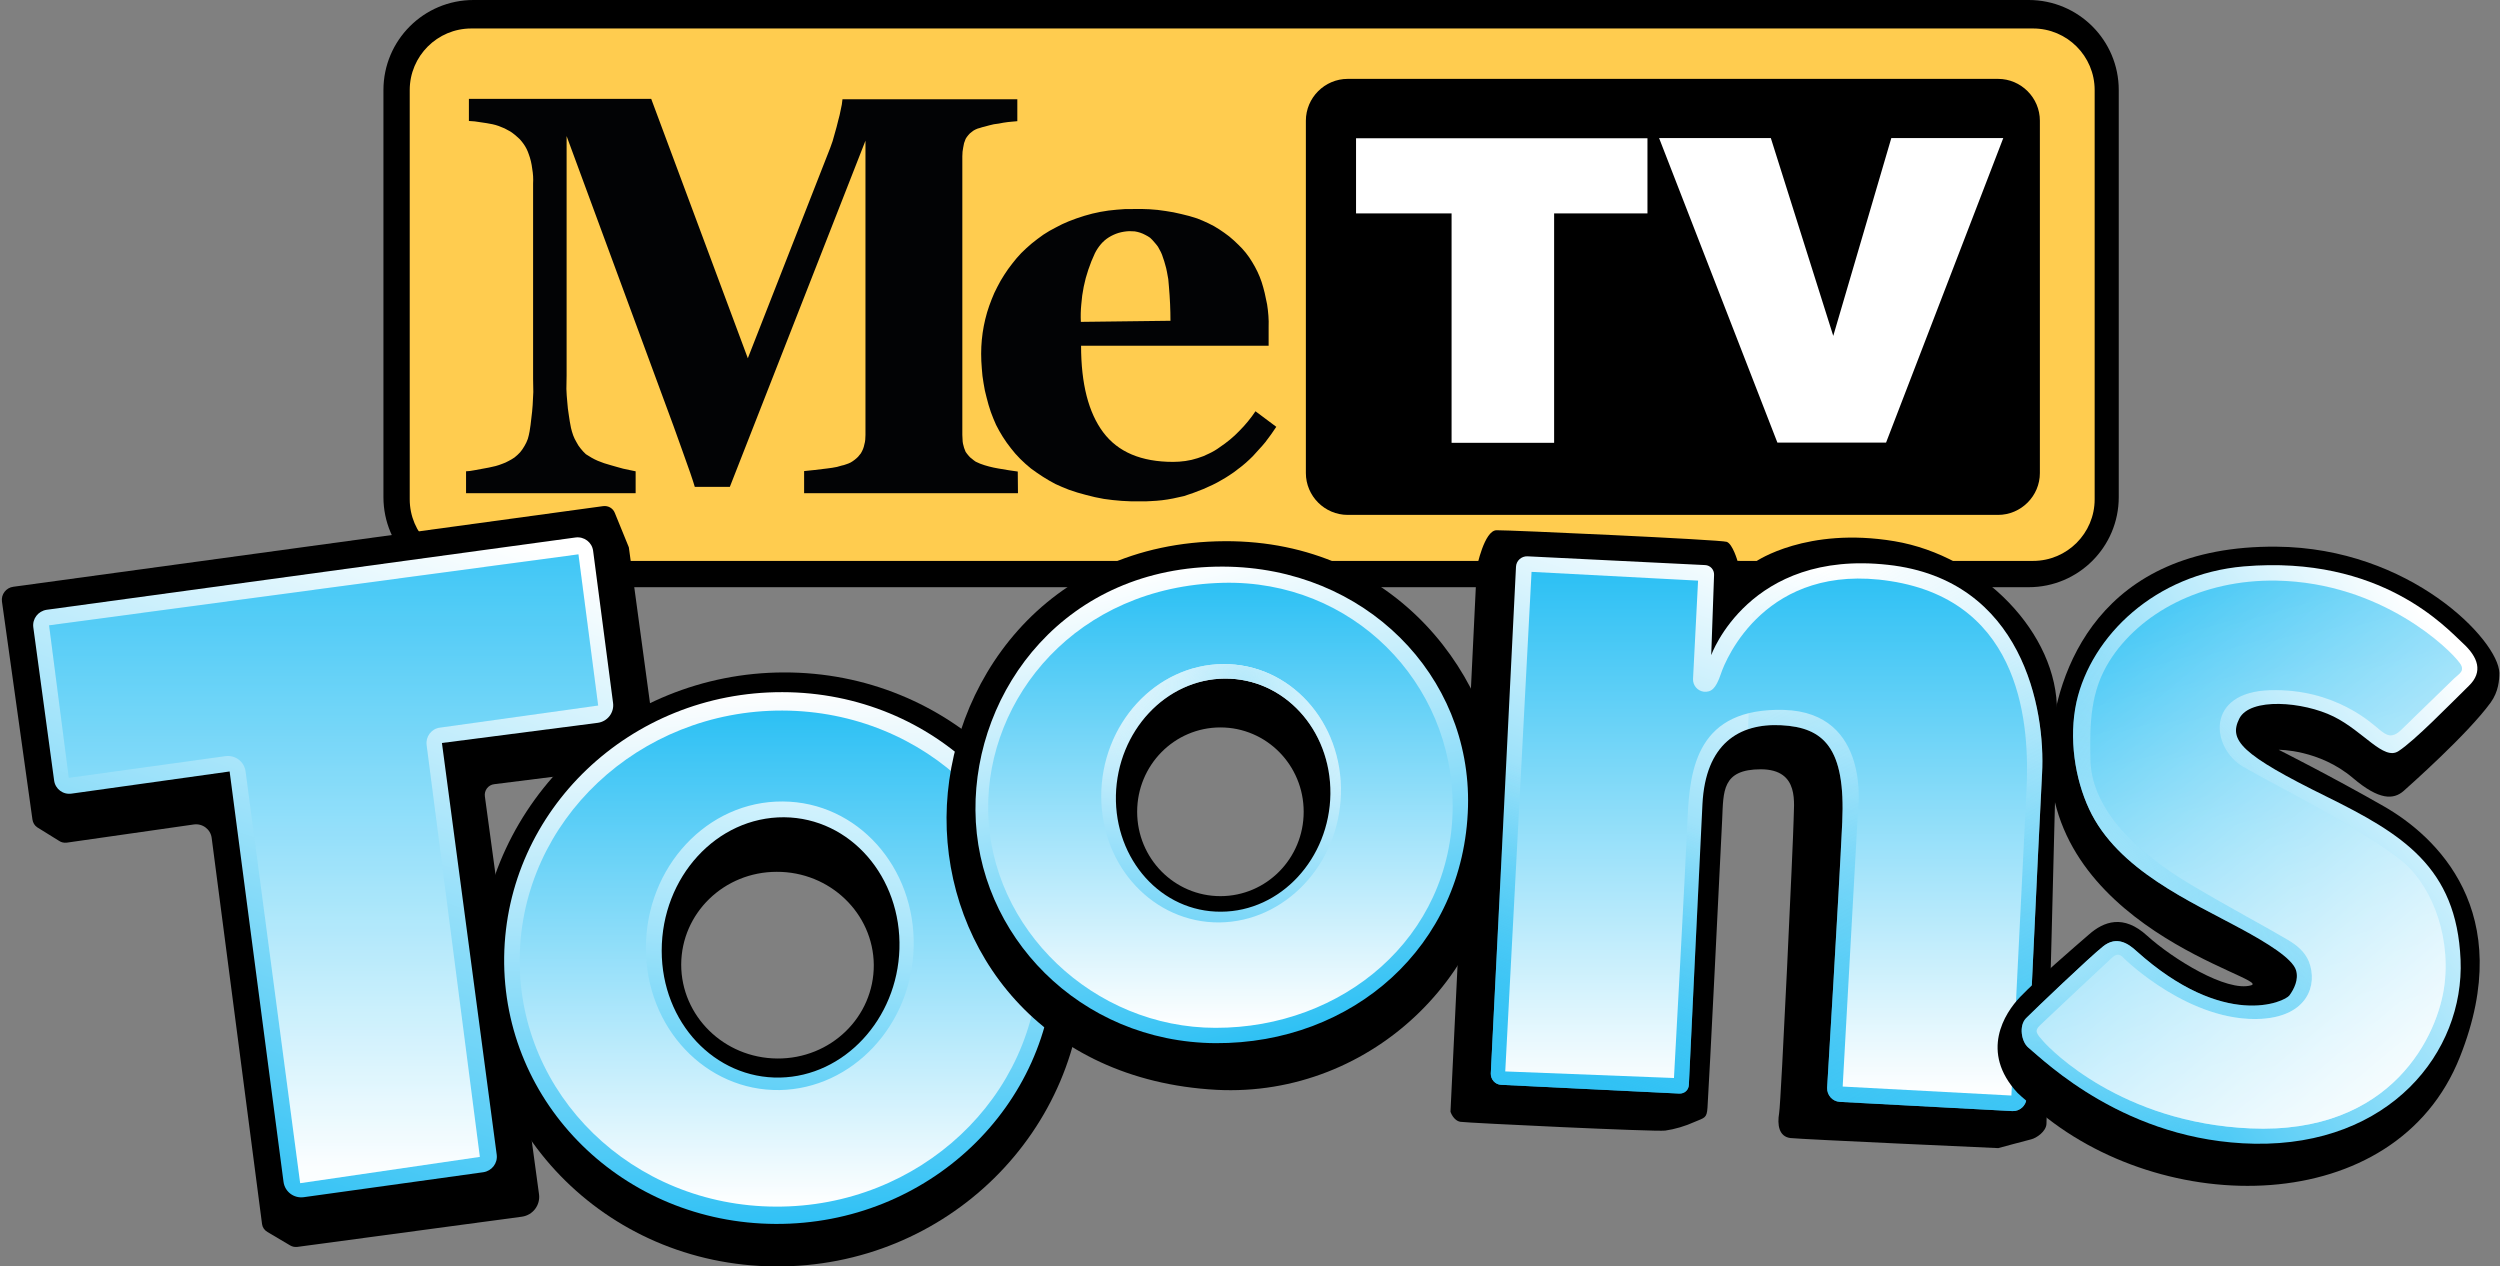 <svg version="1.2" xmlns="http://www.w3.org/2000/svg" viewBox="0 0 1141 578" width="1141" height="578">
	<rect x="0" y="0" width="1141" height="578" fill="#808080" stroke="none"/>
	<title>MeTV Toons logo recreation</title>
	<defs>
		<linearGradient id="g1" x2="1" gradientUnits="userSpaceOnUse" gradientTransform="matrix(107.865,-313.263,268.328,92.393,93.567,549.475)">
			<stop offset="0" stop-color="#2cc0f4"/>
			<stop offset="1" stop-color="#ffffff"/>
		</linearGradient>
		<linearGradient id="g2" x2="1" gradientUnits="userSpaceOnUse" gradientTransform="matrix(90.652,-263.273,277.564,95.573,760.94,529.849)">
			<stop offset="0" stop-color="#2cc0f4"/>
			<stop offset="1" stop-color="#ffffff"/>
		</linearGradient>
		<linearGradient id="g3" x2="1" gradientUnits="userSpaceOnUse" gradientTransform="matrix(-174.124,-327.48,212.076,-112.763,952.055,613.309)">
			<stop offset="0" stop-color="#2cc0f4" stop-opacity="1"/>
			<stop offset=".99" stop-color="#2cc0f4" stop-opacity=".005"/>
			<stop offset="1" stop-color="#2cc0f4" stop-opacity="0"/>
		</linearGradient>
		<linearGradient id="g4" x2="1" gradientUnits="userSpaceOnUse" gradientTransform="matrix(56.571,-164.293,97.96,33.73,715.144,539.592)">
			<stop offset="0" stop-color="#2cc0f4" stop-opacity="1"/>
			<stop offset=".99" stop-color="#2cc0f4" stop-opacity=".005"/>
			<stop offset="1" stop-color="#2cc0f4" stop-opacity="0"/>
		</linearGradient>
		<linearGradient id="g5" x2="1" gradientUnits="userSpaceOnUse" gradientTransform="matrix(0,287,-250.554,0,147.723,247.26)">
			<stop offset="0" stop-color="#27bff4"/>
			<stop offset="1" stop-color="#fbfeff"/>
		</linearGradient>
		<linearGradient id="g6" x2="1" gradientUnits="userSpaceOnUse" gradientTransform="matrix(0,239,-238.12,0,806.06,261)">
			<stop offset="0" stop-color="#2cc0f4"/>
			<stop offset="1" stop-color="#ffffff"/>
		</linearGradient>
		<linearGradient id="g7" x2="1" gradientUnits="userSpaceOnUse" gradientTransform="matrix(12.724,242.781,-251.236,13.167,349.302,315.85)">
			<stop offset="0" stop-color="#fefefe"/>
			<stop offset="1" stop-color="#30c1f5"/>
		</linearGradient>
		<linearGradient id="g8" x2="1" gradientUnits="userSpaceOnUse" gradientTransform="matrix(0,226.445,-236.996,0,355.683,324.295)">
			<stop offset="0" stop-color="#2cc0f4"/>
			<stop offset="1" stop-color="#ffffff"/>
		</linearGradient>
		<linearGradient id="g9" x2="1" gradientUnits="userSpaceOnUse" gradientTransform="matrix(-50.198,-217.433,224.824,-51.905,582.675,476.055)">
			<stop offset="0" stop-color="#2cc0f4"/>
			<stop offset="1" stop-color="#ffffff"/>
		</linearGradient>
		<linearGradient id="g10" x2="1" gradientUnits="userSpaceOnUse" gradientTransform="matrix(0,203.113,-211.989,0,556.964,266.02)">
			<stop offset="0" stop-color="#2cc0f4"/>
			<stop offset="1" stop-color="#ffffff"/>
		</linearGradient>
		<linearGradient id="g11" x2="1" gradientUnits="userSpaceOnUse" gradientTransform="matrix(16.172,-131.706,122.037,14.984,347.806,497.46)">
			<stop offset="0" stop-color="#63d1f7"/>
			<stop offset=".5" stop-color="#a0e3fa"/>
			<stop offset="1" stop-color="#d2f2fd"/>
		</linearGradient>
		<linearGradient id="g12" x2="1" gradientUnits="userSpaceOnUse" gradientTransform="matrix(14.467,-117.823,108.955,13.378,550.075,420.953)">
			<stop offset="0" stop-color="#78d6f8"/>
			<stop offset="1" stop-color="#ffffff"/>
		</linearGradient>
		<radialGradient id="g13" cx="0" cy="0" r="1" gradientUnits="userSpaceOnUse" gradientTransform="matrix(54.675,-39.724,39.724,54.675,567.15,312.555)">
			<stop offset="0" stop-color="#b4e9fb" stop-opacity="1"/>
			<stop offset="1" stop-color="#b4e9fb" stop-opacity="0"/>
		</radialGradient>
		<linearGradient id="g14" x2="1" gradientUnits="userSpaceOnUse" gradientTransform="matrix(208.015,-151.132,140.6,193.52,922.69,465.545)">
			<stop offset="0" stop-color="#2cc0f4"/>
			<stop offset="1" stop-color="#ffffff"/>
		</linearGradient>
		<radialGradient id="g15" cx="0" cy="0" r="1" gradientUnits="userSpaceOnUse" gradientTransform="matrix(104.008,-75.566,75.566,104.008,933.091,419.024)">
			<stop offset="0" stop-color="#b4e9fb" stop-opacity="1"/>
			<stop offset="1" stop-color="#b4e9fb" stop-opacity="0"/>
		</radialGradient>
		<linearGradient id="g16" x2="1" gradientUnits="userSpaceOnUse" gradientTransform="matrix(194.102,231.322,-253.729,212.904,929.561,274.395)">
			<stop offset="0" stop-color="#2cc0f4"/>
			<stop offset="1" stop-color="#ffffff"/>
		</linearGradient>
		<linearGradient id="g17" x2="1" gradientUnits="userSpaceOnUse" gradientTransform="matrix(71.728,250.145,-234.796,67.327,990.749,264.984)">
			<stop offset="0" stop-color="#ffffff" stop-opacity="0"/>
			<stop offset="1" stop-color="#ffffff" stop-opacity="1"/>
		</linearGradient>
	</defs>
	<style>
		.s0 { fill: #000000 } 
		.s1 { fill: #ffcc4f } 
		.s2 { fill: #020305 } 
		.s3 { fill: #ffffff } 
		.s4 { fill: url(#g1) } 
		.s5 { fill: url(#g2) } 
		.s6 { fill: url(#g3) } 
		.s7 { fill: url(#g4) } 
		.s8 { fill: url(#g5) } 
		.s9 { opacity: .1;fill: #fbfeff } 
		.s10 { fill: url(#g6) } 
		.s11 { fill: url(#g7) } 
		.s12 { fill: url(#g8) } 
		.s13 { fill: url(#g9) } 
		.s14 { fill: url(#g10) } 
		.s15 { fill: url(#g11) } 
		.s16 { fill: url(#g12) } 
		.s17 { fill: url(#g13) } 
		.s18 { fill: url(#g14) } 
		.s19 { fill: url(#g15) } 
		.s20 { fill: url(#g16) } 
		.s21 { opacity: .5;fill: url(#g17) } 
	</style>
	<g id="Folder">
		<path id="Shape" class="s0" d="m175 41.1c0-22.7 18.4-41.1 41.1-41.1h709.8c22.7 0 41.1 18.4 41.1 41.1v185.8c0 22.7-18.4 41.1-41.1 41.1h-709.8c-22.7 0-41.1-18.4-41.1-41.1z"/>
		<path id="Shape" class="s1" d="m187 41.1c0-15.5 12.6-28.1 28.1-28.1h712.8c15.5 0 28.1 12.6 28.1 28.1v186.8c0 15.5-12.6 28.1-28.1 28.1h-712.8c-15.5 0-28.1-12.6-28.1-28.1z"/>
		<path id="Shape 14" class="s0" d="m596 55.1c0-10.5 8.6-19.1 19.1-19.1h296.8c10.5 0 19.1 8.6 19.1 19.1v160.8c0 10.5-8.6 19.1-19.1 19.1h-296.8c-10.5 0-19.1-8.6-19.1-19.1z"/>
		<path id="path5" class="s2" d="m464.6 225.1h-97.6v-10.1q4.3-0.4 10.6-1.2 1.1-0.1 2.2-0.3 1.1-0.2 2.2-0.4 1-0.3 2.1-0.6 1.1-0.2 2.1-0.6 1-0.3 2-0.8 0.9-0.5 1.8-1.2 0.8-0.6 1.6-1.4 0.7-0.8 1.3-1.6 0.6-1 1-2 0.4-1 0.6-2.1 0.3-1 0.4-2.1 0.1-1.1 0.1-2.2v-134.3l-61.9 158h-16q-1.2-4.2-5.7-16.6-4.4-12.4-7.3-20.1l-45.5-123.4v109.3q-0.1 3.1-0.1 6.1 0.1 3 0.4 5.9 0.2 3 0.7 6 0.4 3 1 5.9 0.4 1.7 1 3.4 0.6 1.6 1.5 3.1 0.8 1.6 1.9 2.9 1.1 1.4 2.4 2.6 1.3 0.8 2.6 1.6 1.4 0.8 2.8 1.4 1.4 0.6 2.9 1.1 1.5 0.5 3 0.9 1.4 0.4 2.8 0.8 1.4 0.4 2.9 0.8 1.4 0.3 2.8 0.6 1.5 0.3 2.9 0.6v10h-77.4v-10c2.1 0 5.6-0.9 10.4-1.7q1.6-0.3 3.1-0.7 1.5-0.4 3-1 1.5-0.5 2.9-1.3 1.4-0.7 2.7-1.6 1.4-1.1 2.6-2.4 1.1-1.3 2-2.9 0.9-1.5 1.5-3.2 0.5-1.7 0.8-3.4 0.5-3 0.8-6 0.4-3 0.6-6 0.2-3 0.3-6 0-3-0.1-6v-89.1q0.1-1.7 0-3.4-0.1-1.7-0.4-3.4-0.2-1.7-0.6-3.4-0.4-1.7-1-3.3-0.4-1.2-1-2.4-0.6-1.2-1.4-2.3-0.8-1.1-1.7-2.1-0.9-0.9-2-1.8-1.1-0.9-2.3-1.7-1.3-0.7-2.6-1.4-1.3-0.6-2.7-1.1-1.4-0.5-2.8-0.8-1.3-0.3-2.7-0.5-1.3-0.2-2.7-0.4-1.3-0.2-2.7-0.4-1.3-0.1-2.7-0.2v-10.1h83.2l44.1 118.4 37.6-96q0.6-1.6 1.1-3.1 0.5-1.6 0.9-3.2 0.5-1.6 0.9-3.2 0.4-1.6 0.8-3.2 0.3-1.1 0.6-2.3 0.3-1.2 0.5-2.4 0.3-1.2 0.5-2.4 0.2-1.2 0.3-2.4h79.8v10q-1.1 0.1-2.2 0.2-1 0.1-2.1 0.2-1.1 0.2-2.1 0.3-1.1 0.2-2.1 0.4-1.1 0.1-2.2 0.3-1.1 0.3-2.1 0.5-1.1 0.3-2.2 0.6-1 0.2-2.1 0.6-1 0.2-2 0.7-0.9 0.4-1.7 1.1-0.9 0.6-1.6 1.5-0.7 0.8-1.2 1.7-0.4 0.9-0.7 1.9-0.2 1-0.4 2-0.2 0.9-0.3 1.9-0.1 1.1-0.1 2.1v127.2q0 1 0.1 2 0 1 0.2 2 0.2 0.9 0.5 1.9 0.3 0.9 0.7 1.8 0.6 0.9 1.3 1.7 0.7 0.9 1.6 1.5 0.8 0.7 1.7 1.3 1 0.5 2 0.9 1 0.4 2 0.7 1 0.3 2.1 0.6 1 0.3 2.1 0.5 1 0.2 2.1 0.4 5.7 1 8.9 1.4z"/>
		<path id="path6" fill-rule="evenodd" class="s2" d="m582.5 194.8q-1.2 1.8-2.4 3.5-1.3 1.8-2.6 3.5-1.3 1.6-2.8 3.2-1.4 1.6-2.9 3.2-1.6 1.6-3.3 3.1-1.7 1.5-3.5 2.8-1.7 1.4-3.6 2.6-1.9 1.3-3.9 2.4-2 1.2-4.1 2.2-2.1 1-4.2 1.9-2.2 0.9-4.4 1.7-2.2 0.8-4.4 1.5-2.5 0.6-5 1.1-2.5 0.5-5 0.8-2.6 0.3-5.1 0.4-2.5 0.2-5.1 0.1-4.1 0.1-8.2-0.2-4.2-0.3-8.2-0.9-4.1-0.7-8.1-1.8-4-1-7.9-2.4-3.1-1.2-6.1-2.6-2.9-1.5-5.7-3.3-2.8-1.8-5.5-3.8-2.6-2.1-4.9-4.4-2.3-2.3-4.2-4.8-2-2.5-3.7-5.2-1.7-2.7-3.1-5.5-1.3-2.9-2.4-5.9-1.1-3.2-1.9-6.5-0.9-3.2-1.4-6.6-0.6-3.3-0.8-6.7-0.3-3.4-0.3-6.8 0-3.2 0.3-6.3 0.3-3.2 0.9-6.3 0.6-3.1 1.5-6.2 0.9-3 2.1-6 1.1-2.9 2.6-5.7 1.4-2.8 3.1-5.4 1.7-2.7 3.7-5.2 1.9-2.5 4.1-4.8 2.3-2.3 4.8-4.4 2.6-2.1 5.3-4 2.7-1.8 5.7-3.3 2.9-1.6 5.9-2.8 3.5-1.4 7.1-2.5 3.6-1.1 7.3-1.8 3.7-0.7 7.5-1 3.7-0.4 7.5-0.3 3.7-0.1 7.4 0.1 3.7 0.2 7.4 0.8 3.6 0.5 7.2 1.4 3.6 0.8 7.2 2 2.6 1 5.1 2.2 2.6 1.2 5 2.8 2.3 1.5 4.5 3.2 2.2 1.8 4.2 3.8 1.8 1.7 3.4 3.7 1.6 2 2.9 4.2 1.3 2.1 2.4 4.4 1.1 2.3 1.9 4.7 0.8 2.5 1.4 5 0.6 2.6 1.1 5.2 0.4 2.5 0.6 5.2 0.2 2.6 0.1 5.2v8.5h-85.6q0 26 10.1 39.5 10.1 13.5 31.9 13.5 2.8 0 5.6-0.4 2.9-0.4 5.6-1.3 2.7-0.8 5.2-2.1 2.6-1.2 4.9-2.9 2.4-1.6 4.7-3.5 2.2-1.8 4.2-3.9 2.1-2.1 3.9-4.3 1.9-2.3 3.5-4.7zm-48.3-48.4q0-7.6-0.7-15.6-0.1-1.7-0.3-3.4-0.3-1.7-0.6-3.3-0.3-1.7-0.8-3.3-0.4-1.6-1-3.2-0.4-1.4-1-2.6-0.6-1.2-1.3-2.4-0.8-1.1-1.7-2.1-0.9-1.1-1.9-2-1-0.7-2.2-1.3-1.1-0.6-2.3-1-1.2-0.4-2.5-0.6-1.3-0.1-2.5-0.1-2.5 0.1-4.9 0.8-2.3 0.7-4.4 2-2.1 1.3-3.7 3.2-1.6 1.9-2.7 4.1-1.7 3.6-3 7.5-1.3 3.8-2.1 7.8-0.8 3.9-1.1 8-0.4 4-0.2 8z"/>
		<path id="path7" class="s3" d="m618.9 63.1v34.3h43.6v104.7h46.8v-104.7h42.6v-34.3z"/>
		<path id="polygon7" class="s3" d="m863.2 63l-26.5 90.3-28.5-90.3h-51l54 139h49.6l53.5-139z"/>
	</g>
	<g id="Folder">
		<path id="Shape 12" class="s0" d="m225.6 357.9c-2.8 0.3-4.7 2.9-4.3 5.6l24.7 181.5c0.7 5-2.8 9.6-7.8 10.3l-102.6 13.8c-1.1 0.1-2.2-0.1-3.2-0.7l-10.3-6.1c-1.4-0.8-2.3-2.1-2.5-3.6l-23-176.3c-0.5-3.9-4.2-6.7-8.2-6.1l-58 8.3c-1.2 0.1-2.4-0.1-3.4-0.8l-10-6.2c-1.2-0.8-2-2.1-2.2-3.6l-13.9-99.4c-0.5-3.3 1.9-6.4 5.2-6.8l269.2-36.8c2.3-0.3 4.5 1 5.3 3.1l6.2 15.2q0.3 0.6 0.3 1.2l13.3 98z"/>
		<path id="Shape 11" class="s0" d="m662 507.4l12-248.4c0 0 3.4-16.9 9-17 5.6-0.1 102.5 4.3 105.1 5.3 2.7 1 4.9 8.7 4.9 8.7l8.5 0.2c0 0 23.1-15.9 63.1-9.2 39.9 6.7 74.7 42 74.2 78-0.5 31.8-4.6 184.6-4.8 188-0.2 3.4-4.5 6.4-7 7-2.5 0.6-15 4-15 4 0 0-89.5-4-94.9-4.6-5.3-0.7-6-6.2-5.1-11.4 0.9-5.2 6.5-126.1 6.6-133.6 0-7.4 3.1-23.2-14.9-23.3-17.9 0-17.1 10.1-17.7 22.9-0.6 12.8-6 121.8-6.7 131.5-0.3 4.9-1.4 4.6-5.8 6.5-4.4 2-9.2 3.4-13.5 4-4.3 0.6-90.2-3.5-93.4-4-3.3-0.5-4.6-4.6-4.6-4.6z"/>
		<path id="Shape 1" class="s4" d="m104.8 352.1l24.6 187.3c0.6 4.5 4.7 7.6 9.2 7l82-11.4c3.9-0.6 6.6-4.1 6.1-8l-25-187.9 71.1-9.2c4.5-0.6 7.6-4.7 7-9.1l-9.1-69.4c-0.5-3.9-4.1-6.6-8-6.1l-241.4 33c-3.9 0.6-6.6 4.1-6.1 8l9.5 69.9c0.5 3.9 4.1 6.6 8 6z"/>
		<path id="Shape 8" class="s5" d="m781 299l1.3-36.6c0.1-2.4-1.7-4.4-4.1-4.5l-81.1-4c-2.7-0.1-5.1 2-5.2 4.8l-11.5 231.2c-0.1 2.7 2 5.1 4.7 5.2l81.3 4c2.4 0.1 4.3-1.6 4.4-4 0 0 4.8-100.7 6.2-128.1 1.4-27.4 16.6-37 36-36 19.2 1 29.4 10.1 27.8 44.3-1.6 34.1-6.9 121.2-6.9 121.2-0.1 3.3 2.4 6.2 5.8 6.4l78.8 4.2c3.4 0.1 6.2-2.5 6.4-5.8 0 0 5.5-118.3 7.1-148.3 1.6-29.2-8.8-88.4-70.2-95.2-63.6-7.1-80.8 41.2-80.8 41.2z"/>
		<path id="Shape 8 copy 2" class="s6" d="m861.8 257.8c61.4 6.8 71.8 66 70.2 95.2-1.6 30-7.1 148.3-7.1 148.3-0.2 3.3-3 5.9-6.4 5.8l-78.8-4.2c-3.4-0.2-5.9-3.1-5.8-6.4 0 0 5.3-87.1 6.9-121.2 1.6-34.2-8.6-43.3-27.8-44.3-5.5-0.3-10.6 0.3-15.2 1.8l2.3-59.3c12.4-10.2 32-19 61.7-15.7z"/>
		<path id="Shape 8 copy" class="s7" d="m777 367c-1.4 27.4-6.2 128.1-6.2 128.1-0.1 2.4-2 4.1-4.4 4l-81.3-4c-2.7-0.1-4.8-2.5-4.7-5.2l11.5-231.2c0.1-2.8 2.5-4.9 5.2-4.8l81.1 4c2.4 0.1 4.2 2.1 4.1 4.5l-1.3 36.6c0 0 6.3-17.7 25.5-30.1l-1.2 62.3c-15.6 1.7-27.1 12.1-28.3 35.8z"/>
		<path id="Shape 2" class="s8" d="m22.4 285.4l241.6-32.4 9 69-72.3 10.1c-3.8 0.5-6.5 4.1-6 7.9l24.3 188-82 12-24.9-187.9c-0.6-4.5-4.7-7.6-9.2-7l-71.5 9.9z"/>
		<path id="Shape 2 copy" class="s9" d="m22.4 285.4l241.6-32.4 9 69-72.3 10.1c-3.8 0.5-6.5 4.1-6 7.9l24.3 188-82 12-24.9-187.9c-0.6-4.5-4.7-7.6-9.2-7l-71.5 9.9z"/>
		<path id="Shape 4" class="s10" d="m699 261l76 4-2.3 44.9c-0.1 2.9 2 5.4 4.9 5.8 3.4 0.3 5.5-1.3 7.8-8.1 2.2-6.8 20.7-51.2 77.3-42.4 61.1 9.4 63.6 67.4 62.2 95.5-2.1 41-6.9 139.3-6.9 139.3l-77-4.1 7-126c0 0 6.2-44.8-33.9-45.9-39.2-1-42.9 26.2-43.9 49.7-1 23.6-6.2 118.3-6.2 118.3l-77-3z"/>
		<path id="Shape 6 copy" fill-rule="evenodd" class="s0" d="m353.7 578c-77.9-0.6-138.2-63.5-135.3-139 2.8-73.6 64.9-132 139.4-132.1 74.9-0.2 136.2 58.5 136.8 132.8 0.6 76.3-62.5 138.9-140.9 138.3zm45.1-137.6c-0.2-23.6-20.1-42.6-44.3-42.5-24.1 0-43.5 18.9-43.6 42.3 0 23.5 19.5 42.7 43.8 42.9 24.5 0.2 44.2-19 44.1-42.7z"/>
		<path id="Shape 3 copy 3" fill-rule="evenodd" class="s11" d="m354 558.6c-69.4-0.3-124.7-54.7-123.9-121.8 0.9-67.1 57.6-121.1 127-120.9 69.5 0.1 124.9 54.6 124.1 121.8-0.9 67.2-57.7 121.2-127.2 120.9zm80.2-126.4c0-46.2-36.5-83.6-81.7-83.6-45.1 0-81.6 37.4-81.6 83.6 0 46.3 36.5 83.7 81.6 83.7 45.2 0 81.7-37.4 81.7-83.7z"/>
		<path id="Shape 3 copy 2" fill-rule="evenodd" class="s12" d="m354.1 550.7c-65.5-0.2-117.7-51-116.9-113.6 0.8-62.6 54.4-113 119.9-112.8 65.5 0.2 117.9 51 117.1 113.6-0.8 62.7-54.5 113.1-120.1 112.8zm59.9-119.2c0-34.6-26.1-62.5-58.5-62.5-32.4 0-58.5 27.9-58.5 62.5 0 34.6 26.1 62.5 58.5 62.5 32.4 0 58.5-27.9 58.5-62.5z"/>
		<path id="Shape 7 copy 3" fill-rule="evenodd" class="s0" d="m555.2 497.4c-79.9-4.3-123.5-63.3-123.2-124.4 0.4-60 44.3-125.6 127-126 77.7-0.4 124.8 62.2 126.5 120.8 2.3 74.8-59.4 133.3-130.3 129.6zm39.8-126.9c0-21.3-17-38.5-38-38.5-21 0-38 17.2-38 38.5 0 21.3 17 38.5 38 38.5 21 0 38-17.2 38-38.5z"/>
		<path id="Shape 7 copy 2" fill-rule="evenodd" class="s13" d="m554.8 476.1c-62-0.4-109.2-49.4-109.6-106.2-0.5-55 41-111.6 113.1-111.3 64.8 0.3 113.2 49.7 111.7 109.5-1.7 64.1-52.9 108.3-115.2 108zm75.5-114.1c0.4-43.3-31.2-77.7-70.8-77.3-39.5 0.3-72.1 35.2-73 78.2-1 43.3 30.5 78.4 70.4 78.2 40.1-0.2 72.9-35.7 73.4-79.1z"/>
		<path id="Shape 7 copy" fill-rule="evenodd" class="s14" d="m554.8 469.1c-55.5 0-103.1-45-103.8-99.4-0.7-51.2 40.2-102 107.1-103.7 59.2-1.5 105.1 45.6 104.9 102.2-0.3 60-50.5 101-108.2 100.9zm54.8-106.8c0.4-30.9-22.3-55.5-50.5-55.3-28.3 0.3-51.5 25.2-52.2 56-0.7 30.9 21.8 55.9 50.3 55.8 28.6-0.1 52.1-25.5 52.4-56.5z"/>
		<path id="Shape 3 copy" fill-rule="evenodd" class="s15" d="m355.8 497.5c-33.5 0.5-61-28.2-61-64.7-0.1-37.1 28.1-67.3 62.5-67 34.1 0.2 60.6 30.1 59.7 66.4-0.8 35.7-28 64.7-61.2 65.3zm54.7-64.4c1-32.7-22.3-59.8-52.6-60.1-30.8-0.2-55.9 27.3-55.9 60.9 0 32.9 24.4 58.5 54 57.9 29.3-0.6 53.5-26.6 54.5-58.7z"/>
		<path id="Shape 7" fill-rule="evenodd" class="s16" d="m556.5 421c-29.8 0.2-53.9-25.3-53.9-57.6 0-32.8 24.8-60 55.5-60.3 30.7-0.3 54.8 26.5 53.9 59.3-0.9 32.3-25.7 58.3-55.5 58.6zm50.7-58.7c0.3-29.4-21.3-52.8-48.2-52.6-26.9 0.2-49 24-49.7 53.3-0.6 29.4 20.8 53.3 48 53.1 27.2-0.1 49.5-24.2 49.9-53.8z"/>
		<path id="Shape 7 copy 4" fill-rule="evenodd" class="s17" d="m556.5 421c-29.8 0.2-53.9-25.3-53.9-57.6 0-32.8 24.8-60 55.5-60.3 30.7-0.3 54.8 26.5 53.9 59.3-0.9 32.3-25.7 58.3-55.5 58.6zm50.7-58.7c0.3-29.4-21.3-52.8-48.2-52.6-26.9 0.2-49 24-49.7 53.3-0.6 29.4 20.8 53.3 48 53.1 27.2-0.1 49.5-24.2 49.9-53.8z"/>
		<path id="Shape 13" class="s0" d="m953.4 426.5c6.7-5.9 15.7-9.4 26.6 0.6 11.6 10.5 36.3 25.8 47.4 22.6 10.4-3-96.9-26.7-91.6-108.8 2.2-34.5 22.2-92.1 103.2-91.4 61 0.5 101.4 42.8 101.7 57.6 0 3.1-0.3 8.5-4 13.6-10.6 14.5-36.7 37.6-39.7 40.3-4.6 4-11.1 4.3-23.1-5.9-15.4-13.1-33.9-12.9-33.9-12.9 0 0 24.4 12.3 48 25.8 23.6 13.5 61.1 48 34.7 114.4-29.4 74.2-136.1 73.8-193.8 23.4-2.3-2-6.3-5.2-8.1-7-17.3-18.7-5.9-36.4 1.2-43.8 8.3-8.6 24.7-22.7 31.4-28.5z"/>
		<path id="Shape 10" class="s18" d="m975 434c-3.4-3.1-8.8-7.1-15.1-2.1-6.3 5-31.7 29.3-35.2 32.8-3.4 3.5-2.1 10.8 1 13.4 7.5 6.2 44.7 42.9 103.3 43.9 61.6 1 95.8-41.7 94-84-1.8-42.3-26.7-57.4-61.1-74.4-39.2-19.3-44.8-25.8-39.9-35.6 4.9-9.8 29.2-7.8 43-1 13.8 6.8 22.9 20.3 29.7 15.8 7.5-4.9 22.9-20.8 32.1-29.8 6.6-6.4 4.2-13.1-2.8-19.5-7.3-6.7-37.2-40.3-99.9-35-40.4 3.5-69.6 31.6-76.4 61.9-3.6 16.5-0.7 35 5.8 48.9 13 27.9 46.8 42.3 69.5 54.7 11.8 6.4 23.2 13.4 24.9 18.8 1.3 4.3-0.9 8.6-3 11.5-2.1 2.9-29.6 15.9-69.9-20.3z"/>
		<path id="Shape 10 copy" class="s19" d="m975 434c-3.4-3.1-8.8-7.1-15.1-2.1-6.3 5-31.7 29.3-35.2 32.8-3.4 3.5-2.1 10.8 1 13.4 7.5 6.2 44.7 42.9 103.3 43.9 61.6 1 95.8-41.7 94-84-1.8-42.3-26.7-57.4-61.1-74.4-39.2-19.3-44.8-25.8-39.9-35.6 4.9-9.8 29.2-7.8 43-1 13.8 6.8 22.9 20.3 29.7 15.8 7.5-4.9 22.9-20.8 32.1-29.8 6.6-6.4 4.2-13.1-2.8-19.5-7.3-6.7-37.2-40.3-99.9-35-40.4 3.5-69.6 31.6-76.4 61.9-3.6 16.5-0.7 35 5.8 48.9 13 27.9 46.8 42.3 69.5 54.7 11.8 6.4 23.2 13.4 24.9 18.8 1.3 4.3-0.9 8.6-3 11.5-2.1 2.9-29.6 15.9-69.9-20.3z"/>
		<path id="Shape 5" class="s20" d="m932.8 475.5c-3.2-3.6-4.5-4.9-1.8-7.5 2.7-2.6 30.9-29.1 33-31 2.1-1.9 3.6-1.5 5 0 1.4 1.5 30.9 29.9 63.2 28 21-1.3 25.7-15.5 21.6-26.1-1.8-4.5-5.6-7.6-9.7-10-9.6-5.7-26.4-14.6-44.1-25.1-23.8-14-45.4-33.9-45.9-56.9-0.4-17 0-31.3 8.6-45.1 13.7-21.9 42-37.4 76.3-36.8 48.2 0.9 79.3 31.5 83.6 37.6 2.7 3.6-0.3 4.9-2.5 7-2.2 2.1-19.8 19.2-24.1 23.4-4.3 4.2-6.7 2.7-10 0-3.3-2.7-20.3-18.9-50-18-29.7 0.9-26.9 26.4-12.2 35 15.5 9 52.4 27.1 72 42.6 12.4 9.7 22.8 31.9 19.9 56.5-2.7 22.9-23.7 68.8-88.7 65.9-58.8-2.6-91-35.9-94.2-39.5z"/>
		<path id="Shape 5 copy" class="s21" d="m932.8 475.5c-3.2-3.6-4.5-4.9-1.8-7.5 2.7-2.6 30.9-29.1 33-31 2.1-1.9 3.6-1.5 5 0 1.4 1.5 30.9 29.9 63.2 28 21-1.3 25.7-15.5 21.6-26.1-1.8-4.5-5.6-7.6-9.7-10-9.6-5.7-26.4-14.6-44.1-25.1-23.8-14-45.4-33.9-45.9-56.9-0.4-17 0-31.3 8.6-45.1 13.7-21.9 42-37.4 76.3-36.8 48.2 0.9 79.3 31.5 83.6 37.6 2.7 3.6-0.3 4.9-2.5 7-2.2 2.1-19.8 19.2-24.1 23.4-4.3 4.2-6.7 2.7-10 0-3.3-2.7-20.3-18.9-50-18-29.7 0.9-26.9 26.4-12.2 35 15.5 9 52.4 27.1 72 42.6 12.4 9.7 22.8 31.9 19.9 56.5-2.7 22.9-23.7 68.8-88.7 65.9-58.8-2.6-91-35.9-94.2-39.5z"/>
	</g>
</svg>